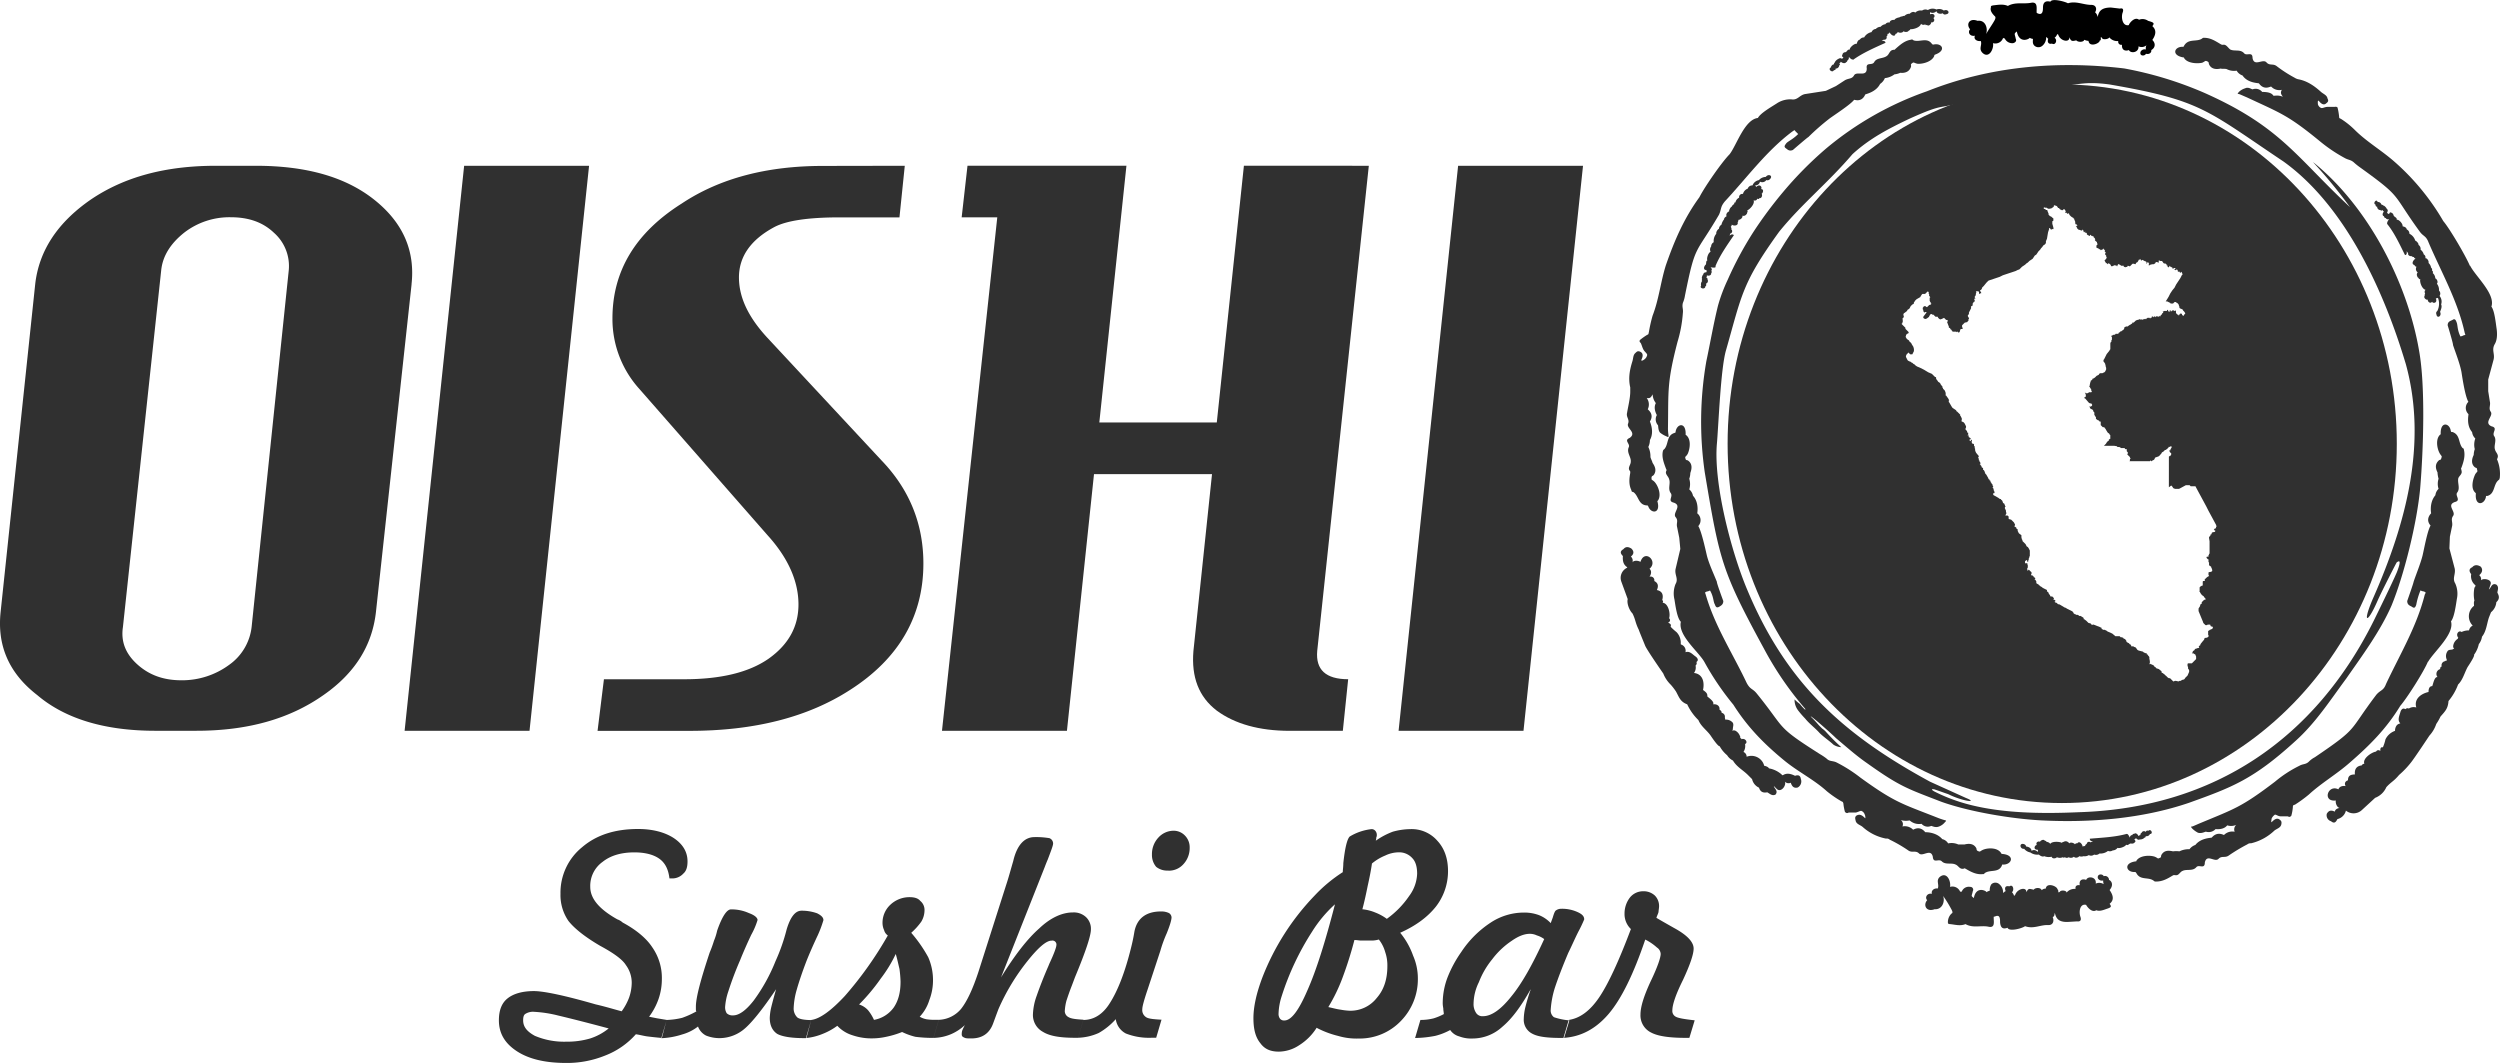 <svg id="Capa_1" data-name="Capa 1" xmlns="http://www.w3.org/2000/svg" viewBox="0 0 968.94 411.99"><defs><style>.cls-1,.cls-3{fill:#303030;}.cls-1,.cls-2{fill-rule:evenodd;}</style></defs><polygon class="cls-1" points="613.54 64.25 590.47 283.23 542.06 283.23 565.13 64.25 613.54 64.25"/><path class="cls-1" d="M646,458.27,626,646.35c-.62,7.21,3.29,10.92,12,10.92l-2.07,20H615.3c-11.74,0-21.21-2.67-28.22-7.82-7-5.36-9.89-13-9.06-23.08l7.21-68.6H539.49L529,677.25H480.57l21.43-199H488.2l2.26-20h61.6l-10.51,99.5h45.53l10.51-99.5Z" transform="translate(-115.48 -394.02)"/><path class="cls-1" d="M466.15,458.27l-2.06,20H440.81c-11.94,0-20.39,1.24-25.13,3.71-9.27,4.94-13.8,11.53-13.8,19.57,0,7.83,3.71,15.45,10.92,23.28l44.29,47.59c10.92,11.33,16.27,24.72,16.27,40,0,20.4-9.47,36.88-28.42,49-16.28,10.51-36.88,15.86-62.22,15.86H347.08l2.47-20h31.11q21.33,0,32.76-8c7.82-5.57,11.53-12.57,11.53-21,0-8.85-3.91-17.92-11.95-26.78l-49.64-56.65a40.39,40.39,0,0,1-10.51-27.4c0-18.33,8.86-33.17,26.78-44.5,14.83-9.88,33.17-14.62,54.8-14.62Z" transform="translate(-115.48 -394.02)"/><polygon class="cls-1" points="228.31 64.25 205.23 283.23 156.82 283.23 179.89 64.25 228.31 64.25"/><path class="cls-1" d="M275,504.21l-13.8,126.9c-1.45,13.18-8.24,23.9-20.4,32.34-13.18,9.27-29.46,13.8-49.24,13.8H175.68c-19.36,0-34.81-4.53-45.73-13.8C119,655,114.29,644.29,115.73,631.11l13.39-126.9c1.45-13,8.66-23.9,21.43-32.76,13-8.86,29-13.18,48.62-13.18h15.45c19.57,0,34.81,4.32,45.94,13.18s15.86,19.78,14.42,32.76Zm-47.59-5.57a17.2,17.2,0,0,0-5.77-14.42c-4.32-4.12-9.89-6-16.68-6a28.64,28.64,0,0,0-18.13,6c-5.15,4.12-8.24,8.86-8.86,14.42L163.12,637.08c-.83,5.56,1,10.3,5.56,14.42s10.09,6.18,17.1,6.18a30.75,30.75,0,0,0,18.54-6A20.86,20.86,0,0,0,213,637.05Z" transform="translate(-115.48 -394.02)"/><path class="cls-1" d="M351.41,792.62c-8.45-2.27-15-3.92-19.57-5a48.47,48.47,0,0,0-9.27-1.44,5.55,5.55,0,0,0-3.51.83c-.61.41-.82,1.23-.82,2.47,0,2.47,1.44,4.32,4.53,6a29,29,0,0,0,12.16,2.27,31.6,31.6,0,0,0,9.27-1.24,22.07,22.07,0,0,0,7.21-3.91Zm10.5,2.27A30.55,30.55,0,0,1,350,803.13,39.33,39.33,0,0,1,335,806c-8,0-14.42-1.44-19.16-4.53s-7-7-7-12c0-3.71,1-6.59,3.3-8.45s5.77-2.88,10.3-2.88c3.71,0,11.74,1.65,23.9,5.15,4.32,1,7.62,2.06,10.09,2.68a22.39,22.39,0,0,0,2.89-5.36,17.89,17.89,0,0,0,1-5.56,11.45,11.45,0,0,0-2.27-7q-1.86-3.09-9.89-7.41c-6-3.5-10.09-6.8-12.36-9.68a17.66,17.66,0,0,1-3.09-10.51,22.71,22.71,0,0,1,8.45-18.13c5.56-4.74,12.77-7,21.63-7,5.56,0,10.3,1.23,13.8,3.5,3.71,2.47,5.36,5.56,5.36,9.06,0,2.06-.42,3.71-1.65,4.74a5.75,5.75,0,0,1-4.53,1.85h-.83c-.41-3.5-1.65-6-3.91-7.62s-5.56-2.47-9.68-2.47q-7.73,0-12.36,3.71a11.43,11.43,0,0,0-4.74,9.68c0,4.53,3.5,8.65,10.5,12.57a6,6,0,0,1,2.06,1.23c5.36,2.89,9.27,6.18,11.54,9.69A20.69,20.69,0,0,1,372,773.46a23.49,23.49,0,0,1-1.24,7.62,25.58,25.58,0,0,1-3.71,7l3.09.61,3.71.62-1.85,7c-2.27-.21-4.12-.41-5.77-.62-1.44-.21-2.88-.62-4.33-.82Zm9.89,1.44,2.06-7a28.24,28.24,0,0,0,6-.82A34.08,34.08,0,0,0,385.4,786c-.21-.21-.21-.42-.21-.83v-1c0-3.5,1.86-10.5,5.36-21a45.37,45.37,0,0,0,1.65-4.53,22.56,22.56,0,0,0,1.23-3.92c1.86-5.35,3.71-8.24,5.36-8.24a16.4,16.4,0,0,1,7,1.45c2.27.82,3.3,1.85,3.3,2.67a28.82,28.82,0,0,1-2.47,5.77q-2.47,5.25-4.33,9.89a127.22,127.22,0,0,0-4.53,12,23.64,23.64,0,0,0-1.24,6,4.36,4.36,0,0,0,.62,2.47,3.25,3.25,0,0,0,2.47.83c2.27,0,4.95-1.86,8-5.77a68.35,68.35,0,0,0,8.44-15.24,73,73,0,0,0,4.33-12.36c1.44-4.74,3.3-7.21,5.77-7.21a18,18,0,0,1,6,1c1.65.82,2.47,1.64,2.47,2.67a44.24,44.24,0,0,1-2.26,6q-2.48,5.25-4.33,9.89c-1.65,4.32-2.88,8-3.71,10.91a29.35,29.35,0,0,0-1.23,7.21,4.77,4.77,0,0,0,1.44,3.71c.82.62,2.68,1,5.36,1l-2.06,7H427c-4.94,0-8.44-.62-10.3-1.65-1.85-1.24-2.88-3.3-2.88-6.18a21.13,21.13,0,0,1,.62-4.33c.41-1.65,1-3.91,1.85-6.8-5.15,7.63-9.27,12.78-12.15,15.25a14.94,14.94,0,0,1-9.48,3.71,13.94,13.94,0,0,1-5.56-1,6.47,6.47,0,0,1-3.09-3.5,17.61,17.61,0,0,1-6.18,3.09,29.84,29.84,0,0,1-8,1.44Zm76.64-13a7.92,7.92,0,0,1,3.5,2.26,16.41,16.41,0,0,1,2.27,3.71,12,12,0,0,0,7.62-4.74c1.85-2.67,2.68-6,2.68-10.09a45.5,45.5,0,0,0-.42-4.94c-.41-1.65-.82-3.71-1.44-5.77a52.33,52.33,0,0,1-5.77,9.47,75.44,75.44,0,0,1-8.44,10.1Zm-20.4,13,1.86-7q4.94-.62,13-9.27a142.12,142.12,0,0,0,16.68-23.48,3.52,3.52,0,0,1-1.44-2.06,6.68,6.68,0,0,1-.62-2.89,9.56,9.56,0,0,1,3.09-7,10.75,10.75,0,0,1,7.42-2.89c1.85,0,3.29.42,4.12,1.45a4.5,4.5,0,0,1,1.65,3.71,8.69,8.69,0,0,1-1.24,4.32,25.11,25.11,0,0,1-3.91,4.33,53.46,53.46,0,0,1,6.59,9.47,21.9,21.9,0,0,1,1.85,8.66,21.26,21.26,0,0,1-1.44,8,16.26,16.26,0,0,1-3.71,6.39,8.13,8.13,0,0,0,2.68,1,20.94,20.94,0,0,0,3.71.2h1l-2.06,7h-1.44a52,52,0,0,1-5.57-.41,26.18,26.18,0,0,1-5.15-1.86,35.17,35.17,0,0,1-6.18,1.86,25.37,25.37,0,0,1-5.35.61A22.71,22.71,0,0,1,446,795.3a13.43,13.43,0,0,1-6-3.71,24.59,24.59,0,0,1-5.56,3.09,22.79,22.79,0,0,1-6.39,1.65Zm61.39-5a18.64,18.64,0,0,1-5.35,3.51,18.25,18.25,0,0,1-6.8,1.44l2.06-7A11.81,11.81,0,0,0,488,785c2.27-2.89,4.53-7.63,6.8-14.63l10.71-33.58c.83-2.47,1.65-5.56,2.68-9.06,1.44-6.18,4.33-9.27,8.24-9.27a31,31,0,0,1,5.77.41,2.23,2.23,0,0,1,1.44,2.06c0,.82-.82,2.88-2.06,6.18-.62,1.44-1,2.47-1.24,3.09l-16.89,42.64q8-13,14.83-19c4.33-4.12,8.86-6.18,13-6.18a6.9,6.9,0,0,1,5.15,1.85,6.19,6.19,0,0,1,1.86,4.74q0,3.71-6.18,18.54l-1.24,3.3c-.82,2.06-1.44,3.91-2.06,5.77a19.33,19.33,0,0,0-.62,3.7,2.62,2.62,0,0,0,1.44,2.68c1,.62,2.89.83,5.77,1l-2.06,7h-1.23c-5.57,0-9.69-.62-12.36-2.27a7.4,7.4,0,0,1-3.92-7,23.29,23.29,0,0,1,1.44-7c1-2.88,2.48-6.8,4.54-11.53l.41-1c1.85-3.92,2.68-6.39,2.68-7a1.55,1.55,0,0,0-1.17-1.85,1.61,1.61,0,0,0-.69,0c-2.06,0-5.15,2.68-9.27,7.83a82.85,82.85,0,0,0-11.33,18.74c-.62,1.65-1.23,3.3-2.06,5.56-1.44,3.92-4.32,5.77-8.44,5.77-1.45,0-2.27,0-2.89-.41a1.13,1.13,0,0,1-.82-1.23,4.21,4.21,0,0,1,.2-1.45c.3-.7.63-1.39,1-2.06Zm43.88,5,2.06-7c4.12,0,7.63-2.26,10.3-6.59,2.89-4.53,5.77-11.54,8.24-21.63.42-1.65.83-3.5,1.24-6,1-5.15,4.53-7.83,10.3-7.83a6.74,6.74,0,0,1,3.09.62,2.09,2.09,0,0,1,1,1.64q0,1.55-1.85,6.18a49.8,49.8,0,0,0-2.48,6.8l-4.94,15-.21.62c-1.23,3.71-1.85,6-1.85,7a3.25,3.25,0,0,0,1.44,3.09c.83.62,2.89.83,6,1l-2.06,7h-1.86a24.55,24.55,0,0,1-9.89-1.65,7.36,7.36,0,0,1-3.91-5.56,26.15,26.15,0,0,1-6.59,5.35,21.08,21.08,0,0,1-8,1.86Zm35-64.9A6.89,6.89,0,0,1,563.6,730a7,7,0,0,1-1.65-4.74,9.34,9.34,0,0,1,2.47-6.59,8,8,0,0,1,5.77-2.68,6.08,6.08,0,0,1,4.53,1.86,6.48,6.48,0,0,1,1.85,4.74A9.17,9.17,0,0,1,574.1,729a7.49,7.49,0,0,1-5.77,2.47Zm75.2,15a17.57,17.57,0,0,1,4.94,1.24,19.52,19.52,0,0,1,4.53,2.47,35.23,35.23,0,0,0,8.66-8.86,15.32,15.32,0,0,0,3.09-8.65c0-2.68-.62-4.74-1.86-6a6.8,6.8,0,0,0-5.35-2.27,12.42,12.42,0,0,0-5.15,1.24,19.54,19.54,0,0,0-5.15,3.09c-.42,2.88-1,5.76-1.65,8.65-.62,3.09-1.24,6-2.06,9.06Zm-10.72-1.85A49.73,49.73,0,0,0,624,755.13a104.43,104.43,0,0,0-11.75,24.92,23.92,23.92,0,0,0-1.23,6.8,3,3,0,0,0,.62,2.06,2,2,0,0,0,1.64.62c2.68,0,5.57-3.92,8.86-11.54,3.5-7.83,7-19,10.71-33.37Zm-2.47,39.76c1.86.41,3.3.82,4.74,1a24.05,24.05,0,0,0,3.5.41,12.9,12.9,0,0,0,10.51-4.94c2.88-3.3,4.12-7.42,4.12-12.36a15.48,15.48,0,0,0-.82-5.36,13.86,13.86,0,0,0-2.48-4.94,10.81,10.81,0,0,1-2.47.41H643.1c-.83,0-1.65-.21-2.68-.21a148.77,148.77,0,0,1-4.54,14.42,66.62,66.62,0,0,1-5.56,11.54Zm-4.53,8a21.44,21.44,0,0,1-6.8,6.8,14.51,14.51,0,0,1-7.83,2.47c-3.29,0-5.56-1-7.21-3.29-1.85-2.27-2.67-5.36-2.67-9.69,0-4.53,1.23-9.88,3.5-15.86A95.57,95.57,0,0,1,625,741.12a57.49,57.49,0,0,1,10.91-9.07c0-.82.21-2.06.21-3.5.62-5.77,1.44-9.27,2.47-10.3a20.68,20.68,0,0,1,8.45-2.88,1.84,1.84,0,0,1,1.44.61,2.39,2.39,0,0,1,.62,1.65,2.14,2.14,0,0,1-.21,1,3.75,3.75,0,0,1-.2,1.24,28.93,28.93,0,0,1,6.59-3.5,26.07,26.07,0,0,1,6.8-1,13.16,13.16,0,0,1,10.5,4.53c2.68,2.88,4.12,6.8,4.12,11.74a22.39,22.39,0,0,1-4.73,13.8c-3.3,4.12-7.83,7.42-13.81,10.1a29.2,29.2,0,0,1,5,8.86,22.08,22.08,0,0,1,1.85,8.85,23.15,23.15,0,0,1-6.59,16.48,22.08,22.08,0,0,1-16.27,6.8,25.19,25.19,0,0,1-8-1,36.23,36.23,0,0,1-8.24-3.09ZM714,758a9.38,9.38,0,0,0-2.88-1.44,6.38,6.38,0,0,0-2.68-.62c-2.06,0-4.33.82-7,2.68a31.13,31.13,0,0,0-7.63,7.21,32.35,32.35,0,0,0-5.15,8.86,19.34,19.34,0,0,0-2.06,8.24,6.14,6.14,0,0,0,1,3.7,2.85,2.85,0,0,0,2.68,1.24c3.3,0,7-2.68,10.92-7.62,4.12-5,8.24-12.36,12.77-22.25Zm-5.35,19.57c-3.71,6.59-7.21,11.33-10.92,14.42a17.07,17.07,0,0,1-11.54,4.53,12.93,12.93,0,0,1-5.15-.82,6.15,6.15,0,0,1-3.5-2.47,24,24,0,0,1-5.77,2.26,42.91,42.91,0,0,1-7.83.83l2.06-7a20.28,20.28,0,0,0,5.15-.62,22.41,22.41,0,0,0,3.92-1.64c0-.62-.21-1.45-.21-2.27a10.23,10.23,0,0,1-.21-2.47,28.23,28.23,0,0,1,1.86-9.48,47,47,0,0,1,5.35-9.89,39.74,39.74,0,0,1,11.34-11.33,23.4,23.4,0,0,1,13-3.91,16,16,0,0,1,5.77,1,12.7,12.7,0,0,1,4.53,3.09l.83-2.27c.41-1.44.82-2.47,1.23-2.67a3.43,3.43,0,0,1,2.06-.62,14.41,14.41,0,0,1,6.18,1.23c1.86.83,2.68,1.65,2.68,2.89a51.43,51.43,0,0,1-2.26,4.74c-1.45,2.88-2.68,5.76-3.92,8.24-2.26,5.35-3.91,9.68-5.15,13.39a36,36,0,0,0-1.65,8.65,3.24,3.24,0,0,0,1.24,2.88,25.11,25.11,0,0,0,6,1.24l-2.06,6.8h-1c-5.35,0-9.06-.41-11.33-1.65a6,6,0,0,1-3.29-5.77,20.94,20.94,0,0,1,.62-4.53,70,70,0,0,1,2.06-6.8Zm12.77,18.75,2.06-7q6.48-.93,11.74-8.65t12.36-26.57a8,8,0,0,1-2.47-6,10.14,10.14,0,0,1,2.06-6.18,6.53,6.53,0,0,1,5.15-2.47,6.4,6.4,0,0,1,4.53,1.65,5.76,5.76,0,0,1,1.65,4.12c0,.82-.21,1.65-.21,2.26-.2.83-.61,1.45-.82,2.27,1.65,1,3.91,2.27,6.8,3.91,4.94,2.68,7.62,5.36,7.62,8,0,2.26-1.44,6.38-4.12,12.15-2.88,5.77-4.12,9.68-4.12,11.74a2.5,2.5,0,0,0,1.24,2.48c1,.61,3.5,1,7.41,1.44l-2.06,6.8H768.8c-6.18,0-10.71-.62-13.39-2.06a7.38,7.38,0,0,1-4.12-7c0-2.88,1.24-7,3.91-12.77,2.68-5.56,3.92-9.27,3.92-10.71a3.15,3.15,0,0,0-1.44-2.47,20.34,20.34,0,0,0-4.54-3.09c-4.53,13.39-9.27,23.07-14.21,28.84s-10.71,8.86-17.51,9.27Z" transform="translate(-115.48 -394.02)"/><path class="cls-1" d="M784,672.72a.59.59,0,0,0,.41.21,3.33,3.33,0,0,1,2.68,1.23c.41.83,0,1.45,0,2.48,0,.2-.21.41-.21.61a1.36,1.36,0,0,1,1.24,0,3.63,3.63,0,0,1,1.64,1.86c.21.2.21.62.21,1,.21,0,.41,0,.41.41,1.65-.62,2.68,1.44,1.44,1.85a4.25,4.25,0,0,1-.61,3.09,2,2,0,0,1,1.23,1.86,5.11,5.11,0,0,1,6.61,2.89,6.17,6.17,0,0,1,.19.61s1.44.21,1.85,1a10.11,10.11,0,0,1,4.54,2.06c.61.41.2.41.82.62,1.24-.83,2.68-.83,4.74.2,1.23-.41,2.06-.2,2.26,1.24a2.68,2.68,0,0,1-1.23,3.3c-1.65.41-2.27-.62-2.68-1.86a1.92,1.92,0,0,1-2.27-.41c.62,1.44-1.44,4.33-3.09,2.89L803,698.68c0,.82,1.85,1.85.62,3.3-1.24.61-2.06-.21-3.09-.83-.21-.2-2.48.83-3.3-1.85a4.76,4.76,0,0,1-2.68-3.3l-1.65-1.65c-1.85-1.85-4.32-3.09-5.76-5.56a5.5,5.5,0,0,1-2.27-2.06,11.9,11.9,0,0,1-2.89-3.5c-.61.2-3.09-3.5-3.5-4.12-1.44-2.06-3.71-3.5-4.74-6A20.69,20.69,0,0,1,769.4,667c-2.68-1-3.09-2.67-4.33-4.94a23.25,23.25,0,0,0-2.06-2.68,12.36,12.36,0,0,1-2.88-4.32s-6.18-8.86-7-10.72c-1-2.47-2.47-6-2.47-6.18-1.44-2.88-1.23-3.91-2.47-6.38-1.24-1.24-2.27-3.92-1.85-5.57l-2.48-6.79a4.31,4.31,0,0,1,2.27-5.36v-.21c-1.24-.82-1.85-2.06-1.65-4.32-1-1-1.23-1.86.21-2.68.82-1,1.85-1,3.09-.21,1.23,1.24.82,2.27-.21,3.09a2.19,2.19,0,0,1,.62,2.27c.41-.82,2.06-.82,3.09-.21,1.65-5.15,7-.2,3.5,2.68,1,.83.62,2.27,0,3.09a1.42,1.42,0,0,1,1.86,1.65c1.23.62,1.85,1.65,1,3.5,2.06.41,2.67,1.86,2.06,3.92.41.2.41.41.2,1,2.27.2,3.09,4.53,2.47,6a.91.91,0,0,1,.19,1.29.94.94,0,0,1-.6.36c.62.41,1.44.62,1,1.65a23.31,23.31,0,0,0,2.27,2.06,5.92,5.92,0,0,1,1.65,4.73c.2,0,.2.21.41.21a2.52,2.52,0,0,1,1.44,2.88h0c1.65-.61,2.68.83,3.91,1.65.83.62,1.24,1.45.42,2.06-.21.21.41.62-.42,1.45a3.57,3.57,0,0,1-.61,2.88c3.5.41,4.12,3.71,3.5,6.59.82.62,1.85,1.24,1.65,2.47.61.62,2.88,2.06,2.26,3.09,1.44-.2,2.68.62,2.47,2.06.62.42.83.62.83,1.24A1.51,1.51,0,0,1,784,672s0,.06,0,.09C784,672.31,784.2,672.52,784,672.72Z" transform="translate(-115.48 -394.02)"/><path class="cls-1" d="M1063.78,650.06v-.41a3.26,3.26,0,0,1,.21-3.09c.41-.83,1.24-.62,2.06-.83a.78.78,0,0,1,.62-.2,1.55,1.55,0,0,1-.41-1,3.8,3.8,0,0,1,1-2.27c.2-.2.61-.62.82-.62,0-.2,0-.41.21-.41-1.24-1.44.2-3.09,1.23-2.26a6.4,6.4,0,0,1,2.89-.62,2.62,2.62,0,0,1,1.44-1.86,5.12,5.12,0,0,1,0-7.23,5.34,5.34,0,0,1,.44-.39c.21,0-.21-1.23.21-2.06a12.83,12.83,0,0,1,0-4.94c.41-.83.41-.41.41-1a4.45,4.45,0,0,1-1.65-4.33c-.82-1-1-2.06.41-2.68.83-1,2.06-1,3.3-.2,1,1.23.41,2.47-.62,3.29a1.87,1.87,0,0,1,.68,2c.82-1,4.53-.41,3.71,1.65l-.62,1.86c.82-.42,1-2.68,2.88-1.86,1,.83.62,1.86.42,2.89-.21.41,1.64,2.06-.42,3.91a5.62,5.62,0,0,1-2.06,3.91l-.82,2.06c-.82,2.48-1,5.36-2.68,7.42a6.13,6.13,0,0,1-1.23,2.88,10.73,10.73,0,0,1-1.86,4.13c.41.41-2.06,4.12-2.47,4.73-1.24,2.27-1.86,5-3.71,6.8a21.64,21.64,0,0,1-3.71,6.39c-.2,2.88-1.23,3.91-3.09,6a20.14,20.14,0,0,1-1.65,2.89,12.61,12.61,0,0,1-2.67,4.53s-6,9.06-7.21,10.5a34.49,34.49,0,0,1-4.54,4.74c-2.06,2.48-3.09,2.68-4.94,4.74a7.69,7.69,0,0,1-4.33,4.12l-5.15,4.74a4.71,4.71,0,0,1-6.18.21h0a4.44,4.44,0,0,1-3.29,3.29c-.62,1.24-1.24,1.86-2.48.83a2.41,2.41,0,0,1-1.64-2.89c.82-1.44,1.85-1.44,3.09-.82.2-.83.82-1.24,1.85-1.44-1-.21-1.65-1.86-1.44-2.89-5.36.62-3.09-6.38,1-4.32.41-1.24,1.85-1.45,2.88-1.24-.2,0-1-1.65.83-2.27,0-1.44.61-2.26,2.68-2.26-.21-2.27.82-3.3,2.67-3.51a1,1,0,0,1,1-.61c-.82-2.06,2.89-4.54,4.54-4.74a1,1,0,0,1,1.64-.21c0-.82,0-1.65,1-1.44a16.88,16.88,0,0,0,1-3.09,6.52,6.52,0,0,1,3.71-3.3v-.41c.21-1.44.83-2.26,2.06-2.47h0c-1.23-1.24-.41-2.88,0-4.33.21-.82.83-1.85,1.86-1.23.2.2.41-.62,1.44-.21a3.49,3.49,0,0,1,2.88-.41c-1-3.3,1.86-5.36,4.74-6,0-1,.21-2.27,1.44-2.27.41-1,.83-3.71,2.06-3.5a1.91,1.91,0,0,1,.25-2.7,1.74,1.74,0,0,1,.75-.39c0-.62.21-1,.62-1a1.57,1.57,0,0,1,1-2,1.11,1.11,0,0,1,.26-.07.73.73,0,0,1,.61-.21Z" transform="translate(-115.48 -394.02)"/><path class="cls-1" d="M1002.39,709.8a.2.2,0,0,1-.19.21h0a1.55,1.55,0,0,1-1,.41.78.78,0,0,0,.62-.2c.2-.21.41-.21.61-.42Z" transform="translate(-115.48 -394.02)"/><path class="cls-1" d="M938.74,722.16h0a.2.2,0,0,1,.2-.2h0a.2.2,0,0,0-.2.2Z" transform="translate(-115.48 -394.02)"/><path class="cls-1" d="M939.77,717.22c.62,0,1,1.24,1.23,1.44a.93.93,0,0,1,.85-1H942c-.2-.2.42-.62.62-.41.41-.62,1.44,0,1.65.82a1.68,1.68,0,0,1,.82-.41.64.64,0,0,1,.4-.81h0a1,1,0,0,1,1.26-.64,1.14,1.14,0,0,1,.38.23c.21-.42.42-.62,1-.42,1-1,2.06,1.24.62,1.24a1.42,1.42,0,0,1-1.65.82.54.54,0,0,1-.45.62h-.16c0,.41-1.45.83-1.65.62-.41.41-1,0-1.24-.21-.2-.41-1,.21-.82.42.41.2.41.82.2.82a1.4,1.4,0,0,1-1.44.62c-.82-.21-1.23,1-2.06.41,0,.62-2.47,1.65-3.29,1.24a2.41,2.41,0,0,1-1.86,1,2,2,0,0,1-1.85.2,4.67,4.67,0,0,1-3.3,1,2,2,0,0,1-2.06.41,1.83,1.83,0,0,1-2.06.21,3,3,0,0,1-2.06.41,2.24,2.24,0,0,1-1.65,0c-.41.62-1.65.83-2.06.21a1.85,1.85,0,0,1-2.06.2,1.2,1.2,0,0,1-1.44,0c-.41.21-.62.21-.82,0a2.8,2.8,0,0,1-2.27,0c-.62.62-1.85.62-2.06-.2a4.74,4.74,0,0,1-2.88-.21c-.62.41-1.65-.2-2.06-.62a4.57,4.57,0,0,1-3.3-.82A4,4,0,0,1,900,723c-1.65.2-2.06-2.27-.21-1.86a1.31,1.31,0,0,1,1,1c.83,0,2.06.62,2.06,1.65,1-.62,1.65-.2,2.47.41v-.82c-2.06,0-1.23-1.85-.41-1.85-.62-1,.62-1.65,1.24-1.24,0-.41,1.44-1.24,1.85-.41.41,0,.62.2.62.41.21,0,1.24.21,1.44.82.83-1.23,4.12-.82,4.53-.41a1.11,1.11,0,0,1,.83-.41c.2-.21.41-.21.82-.21a1.75,1.75,0,0,1,1.24.83c.41-.62,1.85-.21,2.26.41-.2-.21.62-.62.83-.41.82-1.24,2.06.41,2.06,1.23a1.82,1.82,0,0,1,1-.2c0-.41.2-.62.62-.83a.87.87,0,0,1,.91-.82.86.86,0,0,1,.53.21c.41-.21.62-.21,1-.42-1,0-1.24-.41-1.24-1,4.74-.41,9.69-.61,14.22-1.85Z" transform="translate(-115.48 -394.02)"/><path class="cls-1" d="M1040.71,480.72c-.2-.62.62-1.65.83-1.85a1,1,0,0,1-1.38-.29.75.75,0,0,1-.07-.12c-.2.2-.61-.21-.61-.62-.83-.21-.62-1.24,0-1.86-.21,0-.42-.2-.62-.61a.46.46,0,0,1-.61.22.52.52,0,0,1-.22-.22c-.2.2-1.23-.21-1.23-1.24-.41,0-.62-.21-.62-.82-1.24-.42.41-2.48.82-1a1.38,1.38,0,0,1,1.45,1,1.53,1.53,0,0,1,.82.41c.41,0,1.24,1,1.24,1.23a.81.81,0,0,1,.3,1.11,1.13,1.13,0,0,1-.1.13c-.2.41.62,1,.83.62,0-.41.61-.62.61-.41a1.31,1.31,0,0,1,1,1c.21.82,1.45.82,1.24,1.85.62-.41,2.47,1.44,2.27,2.47.82.21,1.44.41,1.64,1.24a1.7,1.7,0,0,1,1,1.65,4.31,4.31,0,0,1,2.27,2.67c.62.21,1.44,1.24,1.24,1.65a1.82,1.82,0,0,1,.82,1.86,3.24,3.24,0,0,1,1.24,1.85,1.2,1.2,0,0,1,.61,1.44c.83,0,1.45,1.24,1.24,1.86a3.11,3.11,0,0,1,1,1.85c.41.21.41.82.41,1.24.41.2.41.41.21.82a2.83,2.83,0,0,1,1,2.06c.62.21,1.23,1.44.62,2.06a3.88,3.88,0,0,1,.82,2.68,1.59,1.59,0,0,1,.21,2.06,3.41,3.41,0,0,1,.61,3.3c.42.82,0,1.85-.41,2.88.83,1.65-1.23,2.88-1.44.82-.21-.41,0-.82.41-1.23a6.22,6.22,0,0,0,.21-5l-.83.21c.83,1.85-1.23,2.06-1.44,1.24-.62,1-1.85,0-1.65-.83-.41.41-1.85-.62-1.23-1.44,0-.41,0-.62.2-.82-.2-.21-.41-1.24.21-1.45-1.65-.41-2.47-3.5-2.06-4.12-.41,0-.62-.2-.82-.62-.21,0-.42-.41-.42-.61a1.24,1.24,0,0,1,.21-1.45,1.61,1.61,0,0,1-.44-2.22l0,0c-.21.2-.83-.41-.83-.62-1.44-.41-.41-2.06.42-2.47-.42-.21-.62-.41-.62-.62a1.6,1.6,0,0,1-1-.41c-.62.2-1.44-.41-1.24-1a2.78,2.78,0,0,0-.62-.83c.21.83,0,1.45-.61,1.45-2.06-4.12-4.12-8.66-7-12.16Z" transform="translate(-115.48 -394.02)"/><path class="cls-1" d="M833.67,417.07c-.61.2-1.44-.83-1.64-1a1.29,1.29,0,0,1-.62,1.44c.2,0-.21.62-.42.62-.41.61-1.44.41-2.06-.21,0,.21-.2.41-.61.62,0,0,.61.41,0,.82a1.35,1.35,0,0,1-1.45,1.24c.21.41-.2.62-.61.62-.62,1.23-2.48-.42-1.24-1,.21-.62.62-1.24,1.24-1.24a1,1,0,0,1,.41-.82c0-.42,1-1.24,1.23-1.24.42-.41,1.24-.41,1.24-.21.41.21,1-.41.62-.61-.41,0-.41-.62-.21-.83a1.11,1.11,0,0,1,1-1c.83,0,.83-1.23,1.86-1-.21-.62,1.65-2.47,2.68-2.26.2-.62.41-1.45,1.23-1.65a1.88,1.88,0,0,1,1.65-.83,4.24,4.24,0,0,1,2.88-2.06,1.94,1.94,0,0,1,1.65-1.23,2.58,2.58,0,0,1,1.86-.83,2.8,2.8,0,0,1,1.85-1,1.47,1.47,0,0,1,1.65-.62c0-.82,1.23-1.23,1.85-1,0-.41,1.24-1,1.86-1a2.18,2.18,0,0,1,1.23-.41c.21-.2.41-.2.83-.2a2.62,2.62,0,0,1,2.06-.83c.41-.62,1.64-1,2.06-.41a3,3,0,0,1,2.67-.82,2.23,2.23,0,0,1,2.27-.21,3.38,3.38,0,0,1,3.3-.21,3,3,0,0,1,2.88.42c1.65-.83,2.68,1.23.82,1.44a.93.93,0,0,1-1.23-.41c-.83.41-2.27.2-2.47-.83a1.94,1.94,0,0,1-2.48.41v.83c2.06-.62,2.06,1.23,1.24,1.44a.93.93,0,0,1-.82,1.65c.2.41-.83,1.85-1.65,1-.41.21-.41.21-.62-.21a1.29,1.29,0,0,1-1.65-.2c-.41,1.64-3.5,2.26-4.12,2.06,0,.2-.2.41-.62.61-.2.21-.41.42-.61.42a1.73,1.73,0,0,1-1.45-.21c-.2.62-1.64.83-2.26.21.2.2-.41.82-.83.82-.2,1.44-1.85.41-2.26-.62-.21.42-.41.62-.83.62,0,.41,0,.83-.41,1a.87.87,0,0,1-1,1.24c-.41.2-.62.2-.82.41.82,0,1.44.21,1.44.82-4.12,1.86-8.86,3.92-12.57,6.6Z" transform="translate(-115.48 -394.02)"/><path class="cls-1" d="M780.52,497.41c-.41.62-1.65.2-2.06.2.21.21.83.83.21,1.45.41,0,.2.82,0,.82.2.82-1,1.24-1.65.82a1.83,1.83,0,0,1-.21,1,.43.43,0,0,1,.46.39.45.45,0,0,1,0,.23,1.12,1.12,0,0,1-.38,1.54.88.88,0,0,1-.24.11c.2.41.2.83-.21,1,0,1.44-2.47.83-1.65-.2a2.12,2.12,0,0,1,.42-1.86c-.21-.2-.21-.41,0-.82-.42-.21.2-1.65.41-1.65,0-.62.82-1,1-.83.41,0,.41-1,0-1-.21.21-.62-.2-.62-.41-.21-.2,0-1,.41-1.44.62-.41,0-1.44.83-1.85-.42-.42.2-2.89,1.23-3.3a1.91,1.91,0,0,1,.21-2.06,1.85,1.85,0,0,1,1-1.65,4.32,4.32,0,0,1,1-3.29c-.21-.62.62-1.86,1-1.86a2.12,2.12,0,0,1,1-1.65,5,5,0,0,1,1-2.06c0-.61.62-1,1-1.23-.41-.62.21-1.65,1-1.86-.21-.2.41-1.64,1-1.85a1.7,1.7,0,0,1,1-1c-.21-.41,0-.62.41-.62a2.63,2.63,0,0,1,1.44-1.85,1.23,1.23,0,0,1,1-1.44,1.29,1.29,0,0,1,.48,0,3,3,0,0,1,1.85-2.06,1.81,1.81,0,0,1,1.85-1.24,3.26,3.26,0,0,1,2.48-2.06,3.66,3.66,0,0,1,2.67-1.24c1-1.44,3.09-.41,1.45,1a1.16,1.16,0,0,1-1.24.21,1.9,1.9,0,0,1-2.47.62,1.77,1.77,0,0,1-1.86,1.44l.42.62c1.44-1.44,2.47.2,1.85.82,1.24,0,.82,1.44.21,1.86.41.2.2,1.85-.83,1.64-.2.42-.41.42-.82.21a1,1,0,0,1-1.23.71l-.21-.09c.61,1.44-1.65,3.71-2.48,3.91a.63.63,0,0,1,0,.83,1.09,1.09,0,0,1-.41.82,1.26,1.26,0,0,1-1.44.41c.21.83-.82,1.65-1.65,1.65.21,0,0,.82-.2.82.41,1.45-1.45,1.65-2.27,1a1.11,1.11,0,0,1-.41.83c.2.41.41.62.2,1a.93.93,0,0,1,.16,1.31.91.91,0,0,1-.57.34c0,.2-.2.61-.2.82.61-.62,1.23-.62,1.64-.21-2.67,3.92-5.56,8-7.21,12.16Z" transform="translate(-115.48 -394.02)"/><path class="cls-2" d="M924.93,409.86a4.67,4.67,0,0,1-1.64-.42c-.21,1-2.48,1-3.09.21-1.65.41-2.06.41-2.68-1.24.2,2.27-3.5,1.65-4.33-1a.72.72,0,0,1-.41-.2,2.42,2.42,0,0,1-1,1.44c1.24.82.41,3.09-1,2.27-1.65.41-1.85-1-1.44-1.86-.41-.2-.41-.62-.83-.62a4.1,4.1,0,0,1-1.44,3.3,2.31,2.31,0,0,1-3.26-.18l0,0c-.62-.82-.42-1.44-.42-2.47a2.81,2.81,0,0,1-1.23-.41c-.41.62-4.12,2.27-5-2.47-1.23,1-.82.82-.41,2.88.41.83-.2,1.44-1,1.65a3.18,3.18,0,0,1-3.29-1.85.74.74,0,0,1-.62-.21,3.15,3.15,0,0,1-3.92,2.06c.42,2.06-1.44,6-3.91,3.91-1.85-1.64-.21-3.09-.82-4.73-1.65.2-2.89-.83-2.27-2.06-2.06.41-2.89-1.45-1.86-2.48-1.64-1.85-.41-4.53,2.89-3.29,2.88-.42,4.12,2.67,3.3,5.15,1-1.86,2.26-3.5,3.29-5.36.21-.41.62-1.24,0-1.65-.82-.82-1.85-2.06-1.44-3.29,0-.62,0-.62.82-.83,1.86-.2,3.92-.62,5.77.21,2.89-1.65,6-.62,9.07-1.24,2.47-.41,2.06,1.86,2.06,3.5,0,.42,0,.42.41.62,1.85.83,2.06-.82,2.06-2.26,0-2.27,1.23-2.68,2.88-2.27.62-1.44,5.77,0,6.8.62,3.09-1,6,.62,9.06.62,1.86,0,2.27,1.64,1.45,2.88a2.91,2.91,0,0,1,1,1.85c.41-1.85,1-3.7,5.15-3.7l3.5.41s1.85-.62,1,1.65c-.62,1.85,0,5.35,2.47,4.74-.2-.21,2.06-3.51,3.92-2.07a3.71,3.71,0,0,1,3.5.42c2.06.61,2.68.82,1.65,2.06,1.64,1.44,1.44,3.29,0,5.35,1.64,1.65.82,3.3-.42,3.92.21.62-.41,1.85-2.06,1.44-.41,1-2.67,1-2.06-.82a1.78,1.78,0,0,1,2.06-.83,2.36,2.36,0,0,1,.21-1.65,2.87,2.87,0,0,1-3.09.42c.21,2.47-3.09,2.88-3.71,1.44-1.65.62-2.88-.21-2.68-2.06a1.17,1.17,0,0,1-1.44-.81,1.12,1.12,0,0,1,0-.63,3.92,3.92,0,0,1-3.5-1.45c0,.62-2.47,1.24-2.88.21,0-.21-.21-.21-.42-.21,0,.62.21,1.24-.41,1.24.21,1-3.91,2.88-4.33.21Z" transform="translate(-115.48 -394.02)"/><path class="cls-1" d="M908.25,738.44a1.83,1.83,0,0,0-1.44.62c-.42-1.24-2.68-1-3.09-.21-1.86-.41-2.06-.62-2.89,1,.21-2.27-3.5-1.44-4.32,1l-.42.41a3.35,3.35,0,0,0-.82-1.44c1-.82.41-3.3-1-2.27-1.85-.41-1.85.83-1.44,1.86-.62.2-.62.62-1,.62a4.1,4.1,0,0,0-1.44-3.3,2.25,2.25,0,0,0-3.09,0,3.72,3.72,0,0,0-.62,2.47c-.41.21-.83.21-1.24.62-.2-.62-4.12-2.47-4.94,2.27-1.24-1-.83-.62-.41-2.68a1.1,1.1,0,0,0-.37-1.5,1.15,1.15,0,0,0-.63-.15,2.92,2.92,0,0,0-3.29,1.85h-.62a3.22,3.22,0,0,0-3.91-1.85c.41-2.27-1.24-6-3.92-3.91-1.65,1.44-.2,2.88-.82,4.53-1.65-.21-2.68,1-2.27,2.06-1.85-.41-2.88,1.44-1.85,2.47-1.65,1.85-.41,4.74,2.88,3.5,2.89.21,4.12-2.88,3.3-5.15a48.08,48.08,0,0,1,3.29,5.36c.21.41.62,1.24,0,1.44a4.57,4.57,0,0,0-1.44,3.5c0,.42.21.62.83.62,2.06.21,3.91.83,6,0,2.89,1.65,6,.41,8.86,1,2.68.62,2.06-1.85,2.06-3.5,0-.41,0-.41.41-.41,2.06-1,2.06.82,2.06,2.26.21,2.27,1.24,2.68,2.89,2.06.61,1.65,5.76.21,6.79-.61,3.3,1.23,6-.62,9.07-.42,1.85,0,2.26-1.64,1.65-3.09.82-.41.61-1,.82-1.64.41,1.64,1,3.7,5.15,3.5l3.5-.21s2.06.41,1.24-1.85c-.62-1.86-.21-5.15,2.26-4.54,0,.21,2.06,3.3,3.92,2.07,1,.41,2.06.2,3.71-.42,1.85-.61,2.47-.82,1.44-2.06,1.85-1.44,1.44-3.29,0-5.35,1.65-1.86.82-3.51-.21-3.92a1.55,1.55,0,0,0-1.57-1.53,2,2,0,0,0-.49.09c-.41-1-2.68-1-2.26.82a1.78,1.78,0,0,0,2.06.83,3.7,3.7,0,0,0,.2,1.44,3.26,3.26,0,0,0-3.09-.21c.41-2.67-3.09-3.09-3.71-1.44-1.64-.62-2.88.21-2.47,2.06-1.23-.2-1.85.41-1.65,1.44a4,4,0,0,0-3.5,1.45c.21-.83-2.26-1.24-2.68-.21-.2,0-.41,0-.41.21-.2-.62,0-1.24-.41-1.24,0-1.24-4.12-2.88-4.53-.41Z" transform="translate(-115.48 -394.02)"/><path class="cls-1" d="M900.63,744.62a.2.2,0,0,0,.2.2h0Z" transform="translate(-115.48 -394.02)"/><path class="cls-1" d="M776,650.47c-2.27-3.91-10.3-10.3-9.06-15.45-1.45-1.44-2.06-6-2.48-8.65a9.86,9.86,0,0,1,.42-6c1.23-2.06-.42-3.51,0-5.77l1.85-7.83-.41-4.33-.83-4.12c-.41-1.65.62-2.47-.61-3.91-1.24-1.65,2.67-4.33-.62-5.56-2.68-.62-.21-2.27-1.24-3.71-1.23-1.65,0-3.71-.62-5.36-.2-1-1.44-1.85-1.23-2.88.2-.83.41-.41,0-1.24-.83-2.26-1.65-4.32-1.24-6.59.21-.82.21-.62.62-1,1.65-1.85.82-5.15,3.71-6.18.62-.21.62-.21.62-.41.41-3.3,4.12-4.12,3.91,1,0,.2,0,0,.21.2,2.06,1.65,1.44,5.36.61,7.21-.82,1.45-1.23.83-.82,2.06.21.62.41.21,1,.62,1.65,1.24,1.44,3.09.82,4.74a7.34,7.34,0,0,1-.41,2.27,7.05,7.05,0,0,1,0,4.12,4.29,4.29,0,0,1,1.44,2.47c2.48,2.68,1.65,6.8,1.65,6.8a3.39,3.39,0,0,1,.56,4.76l-.15.18c1.24,2.06,2.68,8.65,3.3,11.33.82,3.3,2.68,7.21,3.91,10.3-.2.21,2.48,7.42,2.48,7.42,0,1.44-1,1.85-1.65,2.26-.83.42-1.24.21-1.65-1-.62-1-.41-2.88-1.85-5.35a3.19,3.19,0,0,1-1.24.41c-1,.41-.62.41-.41,1.24,3.5,12.15,10.51,22.86,15.86,34.19,1.44,2.68,2.27,2.06,3.92,4.12,11.53,14.22,7,12.36,24.51,23.49a24.12,24.12,0,0,1,2.47,1.65c1.24,1.23,2.06.82,3.71,1.44a56.36,56.36,0,0,1,9.48,6c13.39,9.69,16.07,10.1,29.66,15.45a30.17,30.17,0,0,0,2.89,1c.82.21.82.21.2.83a5.31,5.31,0,0,1-2.26,1.65c-1.45.61-2.68-.21-3.09-.21a3.15,3.15,0,0,1-3.71-.82,5.48,5.48,0,0,1-4.53-1.24c-.21-.21-1.24.41-3.51-.21a2,2,0,0,1,.62,2.48,4.52,4.52,0,0,1,4.12,1.23c0,.21,2.47-1.85,4.74,1,0,0,4.12-.2,6.59,2.68a3.56,3.56,0,0,1,2.27,1.65,6.26,6.26,0,0,1,3.91.41h2.47c1.65-.41,3.51-.41,4.54,1.44.2.62,0,.62.41,1,1.24.62.82.21,2.27-.41,2.06-.82,5.76-.82,7,1.44.21.21,0,.21.41.21,5,.41,3.71,4.12.41,4.12-.41,0-.41-.21-.61.41-1.24,2.88-4.54,1.44-6.6,2.88-.41.42-.2.42-1,.42-2.26.2-4.32-.83-6.38-2.06-.83-.42-.42,0-1.24,0-1.24,0-1.65-1.24-2.68-1.65-1.65-.83-3.91.2-5.35-1.24-1.24-1.23-3.3,1-3.51-1.85-.82-3.3-3.91.2-5.35-1.24-1.24-1.23-2.47-.2-3.92-1a53.24,53.24,0,0,0-7.41-4.32,1.72,1.72,0,0,0-1.44-.42,18.81,18.81,0,0,1-9.07-4.53c-1-.82-2.26-1-2.68-2.26-.2-1-.41-1.45.21-2.06,1.24-.83,2.27-.21,3.3.82.41.62.2-1,0-1.24a2.23,2.23,0,0,0-1.24-1.44c-.41-.2-1.24.41-2.27.62H832c-.62.21-.62.41-1.45-.21a19.47,19.47,0,0,1-.62-3.29c-.2-.83-.41-.62-1-1a42.13,42.13,0,0,1-5.35-3.71c-5-4.53-10.92-7.42-16.28-11.74-7.82-6.39-14.42-13-20-21.84A107.07,107.07,0,0,1,776,650.47Z" transform="translate(-115.48 -394.02)"/><path class="cls-1" d="M1072.85,497c2.06,4.12,9.89,10.92,8.24,15.86,1.24,1.65,1.65,6.18,2.06,8.86.21,1.85.21,4.12-.82,5.77-1.24,2.26.2,3.7-.42,6l-2.06,7.62v4.53l.62,3.92c.41,1.65-.62,2.68.41,4.12,1,1.65-2.88,4.12.21,5.56,2.68.62.21,2.27,1,3.71,1.24,1.65-.21,3.71.41,5.36.21,1,1.44,1.85,1,3.09-.2.82-.41.2,0,1.23a14.23,14.23,0,0,1,.83,6.59c-.21.83-.21.62-.62,1-1.86,1.65-1.24,5.15-4.12,6-.62,0-.62,0-.62.41-.62,3.09-4.33,3.71-3.91-1.24,0-.2,0-.2-.21-.41-1.86-1.65-1-5.15,0-7.21.82-1.23,1-.62.62-2.06,0-.41-.21-.2-.83-.62-1.44-1.23-1.23-3.09-.41-4.73a7.64,7.64,0,0,1,.41-2.27,7.06,7.06,0,0,1,.21-4.12,4,4,0,0,1-1.24-2.47c-2.47-2.89-1.23-7-1.44-7a3.29,3.29,0,0,1-.09-4.65l.09-.09c-1.24-2.06-2.27-8.85-2.68-11.53-.62-3.3-2.26-7.42-3.29-10.51.2-.2-2.06-7.62-2.06-7.62,0-1.44,1-1.65,1.85-2.06.82-.62,1.24-.21,1.65,1,.41,1,.2,2.88,1.44,5.36a3,3,0,0,0,1.24-.42c1-.2.61-.2.41-1-2.68-12.36-9.07-23.48-14-35-1-2.68-2.06-2.26-3.5-4.32-10.92-15-6.39-12.78-23.28-24.93a25.1,25.1,0,0,1-2.27-1.85c-1.23-1-2.06-.83-3.5-1.65a59.41,59.41,0,0,1-9.48-6.39c-12.56-10.3-15.24-10.92-28.42-17.1-1-.41-1.86-.82-2.89-1.23-.82-.21-.82,0-.2-.83a6,6,0,0,1,2.47-1.44c1.23-.62,2.47.41,2.88.41a3.26,3.26,0,0,1,3.71,1c2.27,0,3.71.41,4.33,1.44.41.21,1.44-.41,3.7.42-.82-1-1-1.65-.41-2.68a4.26,4.26,0,0,1-4.12-1.24c-.2-.2-2.68,1.65-4.74-1.23,0-.21-4.32,0-6.38-3.09a4.1,4.1,0,0,1-2.27-1.86,6.29,6.29,0,0,1-3.91-.62c-.83-.2-1.65,0-2.27-.2-1.85.41-3.71.2-4.53-1.65-.21-.62,0-.62-.41-1-1.24-.62-.83-.21-2.27.41-2.06.41-5.77.21-7-1.85,0-.21,0-.21-.21-.21-4.94-.82-3.5-4.32-.21-4.12.21,0,.21,0,.42-.41,1.64-2.88,4.73-1.44,6.79-2.68.62-.41.42-.41,1-.41,2.48,0,4.33,1.24,6.39,2.47.83.41.41.21,1.24.21,1,0,1.65,1.23,2.47,1.85,1.65.83,3.91-.2,5.36,1.44,1,1.24,3.29-.82,3.29,1.86.62,3.5,3.92.2,5.36,1.65,1.23,1.44,2.47.41,3.91,1.44a51,51,0,0,0,7,4.53,4.49,4.49,0,0,0,1.44.62c3.5.62,6.38,2.68,8.86,4.94,1,.83,2.26,1.24,2.47,2.47.41.83.41,1.24-.41,1.86-1,1-2.06.2-2.89-.83-.62-.61-.41,1-.41,1.24a2.16,2.16,0,0,0,1.24,1.44c.61.21,1.44-.41,2.47-.41H1020c.82,0,.82-.21,1.44.21a24.43,24.43,0,0,1,.62,3.5c0,.82.21.62.82,1a31.53,31.53,0,0,1,5.16,4.12c4.73,4.74,10.5,8,15.65,12.57a91.92,91.92,0,0,1,18.75,22.86c2.47,2.89,8.65,13.39,10.3,17.31Z" transform="translate(-115.48 -394.02)"/><path class="cls-1" d="M785.88,453.74c2.68-3.51,5.77-13.4,10.92-14,1-1.86,4.94-4.12,7.21-5.57a9.4,9.4,0,0,1,5.77-1.64c2.47.41,3.09-1.65,5.35-2.06l8-1.24,3.91-1.85,3.5-2.27c1.45-.82,2.68-.41,3.51-1.85,1-1.86,4.94.82,4.94-2.68-.41-2.68,2.06-1,2.88-2.47,1-1.86,3.51-1.24,5-2.48.82-.61,1-2.06,2.26-2.26.83-.21.42.2,1-.41,1.86-1.65,3.51-3.09,5.77-3.51.83-.2.62-.2,1.24.21,2.26.82,5.15-1.24,7,1.24.41.41.41.41.62.41,3.3-.83,5.36,2.26.62,3.91-.21.21-.21,0-.21.41-.82,2.27-4.53,3.3-6.59,3.09-1.65-.41-1.24-.82-2.27,0-.41.42,0,.62-.2,1.24-.62,1.85-2.27,2.47-4.12,2.27a7.21,7.21,0,0,1-2.27.61,7.37,7.37,0,0,1-3.71,1.45,5,5,0,0,1-1.85,2.26c-1.65,3.3-5.77,3.92-5.77,4.12-1.44,3.3-4.32,1.86-4.32,2.06-1.45,1.86-7.22,5.56-9.48,7.21a91,91,0,0,0-8.24,7.21c-.21,0-6,5-6,5-1.44.61-2.06-.21-2.67-.62-.83-.62-.62-1,.2-2.06.83-.83,2.47-1.44,4.53-3.5-.41-.42-.61-.62-1-1-.61-.83-.41-.42-1.23,0C800.09,452.5,792.47,463,784,472.07c-1.86,2.27-1.24,2.88-2.27,5.15-9.27,15.86-9.07,10.92-13.19,31.31a11.64,11.64,0,0,1-.82,2.89c-.41,1.65.21,2.26,0,3.91a50.68,50.68,0,0,1-2.06,11.13c-4.12,15.86-3.5,18.74-3.71,33.16a16,16,0,0,0,.21,3.09c0,.83,0,.83-.83.42a9.89,9.89,0,0,1-2.47-1.45c-.82-1-.62-2.67-.82-2.88a3.42,3.42,0,0,1-.41-3.91c-1-1.86-1-3.51-.42-4.54,0-.41-1-1-1.23-3.5-.62,1.24-1,1.65-2.27,1.44a4.16,4.16,0,0,1,.41,4.33c0,.21,2.68,1.85.83,4.74,0,.2,1.85,3.91,0,7.21a6.38,6.38,0,0,1-.62,2.68,8.27,8.27,0,0,1,.82,3.91c.21.82.62,1.44.83,2.27,1,1.44,1.65,3.09.41,4.73-.41.42-.62.21-.82.83,0,1.44,0,.62,1.23,1.85,1.44,1.65,2.68,5.15,1.24,7.21-.21.21-.21,0-.21.21,1.44,4.94-2.47,4.94-3.5,2.06-.21-.41-.21-.41-.62-.41-3.29-.21-3.09-3.71-5.15-5.15-.62-.21-.62,0-.82-.83-1-2.06-.83-4.32-.41-6.59,0-1,0-.41-.42-1.24-.41-1,.62-2.06.62-3.09.21-1.85-1.65-3.5-.82-5.56.82-1.44-2.06-2.68.41-3.71,2.88-2.06-1.44-3.7-.62-5.56.62-1.65-.82-2.47-.41-4.12.41-2.47,1.24-5.77,1.24-8.24v-1.65c-.83-3.5-.21-6.8.82-10.09.41-1.24.21-2.47,1.24-3.3.61-.62,1-.82,1.85-.41,1.24.62,1,1.85.41,3.09-.2.82,1,0,1.24-.21a2.82,2.82,0,0,0,1-1.64c0-.62-1-1.24-1.44-2.06s-.62-1.65-1-2.48c-.42-.61-.62-.41-.42-1.23a24.44,24.44,0,0,1,2.89-2.06c.62-.21.41-.41.62-1a57.87,57.87,0,0,1,1.44-6.39c2.47-6.38,3.09-13,5.15-19.57,3.29-9.48,7-18.13,13-26.37,1.85-3.71,8.65-13.59,11.74-16.68Z" transform="translate(-115.48 -394.02)"/><path class="cls-1" d="M1056.57,650.47c2.27-3.91,10.3-10.71,8.86-15.65,1.24-1.45,1.86-6,2.27-8.66a9.66,9.66,0,0,0-.62-6c-1.24-2.06.21-3.5-.21-5.77l-2.06-7.83L1065,602l.82-3.91c.42-1.65-.61-2.68.42-4.12,1.23-1.65-2.68-4.12.61-5.36,2.68-.62,0-2.47,1-3.71,1.24-1.65,0-3.71.42-5.56.41-1,1.64-1.65,1.23-2.88,0-.83-.41-.42,0-1.24.83-2.27,1.44-4.33,1-6.59-.2-.83,0-.62-.62-1-1.64-1.86-.82-5.15-3.91-6.18-.62,0-.41,0-.62-.41-.41-3.09-4.12-3.92-3.91,1.23,0,.21,0,0-.21.21-1.85,1.65-1.23,5.35-.2,7.21.82,1.44,1,.82.61,2.06-.2.62-.41.41-.82.62-1.65,1.44-1.44,3.09-.62,4.73a11,11,0,0,0,.41,2.48,6.37,6.37,0,0,0,0,3.91,4,4,0,0,0-1.23,2.47c-2.47,2.89-1.65,7-1.65,7-2.47,2.67-.21,4.74-.21,4.74-1.23,2-2.47,8.85-3.09,11.53-.82,3.3-2.47,7.21-3.5,10.3,0,.41-2.47,7.42-2.47,7.42,0,1.65,1.24,1.85,1.85,2.26.83.62,1.24.42,1.65-.82a28.21,28.21,0,0,1,1.65-5.56,2.89,2.89,0,0,0,1.24.41c1,.41.82.41.41,1.24-3.09,12.36-9.68,23.28-15,34.61-1,2.67-2.06,2.26-3.71,4.12-11.12,14.62-6.59,12.56-23.9,24.3a9.37,9.37,0,0,0-2.26,1.65c-1.24,1.24-2.27.83-3.71,1.65a47.09,47.09,0,0,0-9.48,6.18c-13,9.89-15.65,10.51-29,16.07-1,.41-1.86.82-2.89,1.24-.82.2-.82,0-.2.82a9.18,9.18,0,0,0,2.26,1.65c1.44.41,2.68-.41,3.09-.41a3.6,3.6,0,0,0,3.71-1c2.27.2,3.71-.42,4.53-1.45a4.89,4.89,0,0,0,3.51-.2,2.34,2.34,0,0,0-.62,2.68,4.52,4.52,0,0,0-4.12,1.23c0,.21-2.48-1.65-4.74,1,0,.21-4.12,0-6.39,2.89a4.63,4.63,0,0,0-2.26,1.64,8.32,8.32,0,0,0-3.92.83,9.29,9.29,0,0,0-2.47,0c-1.85-.41-3.5-.41-4.53,1.44-.21.62,0,.82-.41,1-1.24.62-.62.21-2.27-.41-2.06-.62-5.77-.41-7,1.65,0,.2,0,.2-.21.2-4.94.62-3.71,4.33-.41,4.12.41,0,.2,0,.62.41,1.44,2.89,4.53,1.45,6.59,2.89.62.41.41.41,1,.41,2.47,0,4.32-1,6.38-2.27.83-.41.42-.2,1.24-.2,1.24.2,1.65-1.24,2.68-1.65,1.65-.82,3.91.21,5.35-1.44,1-1.24,3.3,1,3.3-1.86.82-3.5,3.91.21,5.36-1.44,1.23-1.23,2.47-.2,3.91-1.23a67.46,67.46,0,0,1,7.21-4.33,2,2,0,0,1,1.44-.41,19.72,19.72,0,0,0,9-4.89c1-.82,2.26-1,2.68-2.26.2-.83.2-1.44-.42-1.86-1-1-2.06-.41-3.09.62-.61.83-.2-1-.2-1.23a3.84,3.84,0,0,1,1.23-1.45c.42-.2,1.24.62,2.27.62h2.68c.62.21.82.41,1.44-.2a17.45,17.45,0,0,0,.62-3.51c0-.61.2-.61.82-.82a51.36,51.36,0,0,0,5.36-3.91c4.94-4.54,10.71-7.83,15.86-12.37,7.62-6.59,14.22-13.18,19.57-22,2.68-3.09,9.07-13.18,10.71-17.1Z" transform="translate(-115.48 -394.02)"/><path class="cls-3" d="M1044.42,566c0,76.84-58.09,139.26-129.79,139.26-71.48,0-129.57-62.42-129.57-139.26s58.09-139.26,129.57-139.26C986.33,426.74,1044.42,489.16,1044.42,566Zm-70,31.52-1-1.86-1-1.85-1-1.85-.83-1.65-1-1.86-1-1.85-1-1.85-1-1.86-.2-.41h-1.86l-.2-.21-.21-.2h-1.44l-2.27,1.23-.41.21h-1.44l-.62-.21-.21-.2-.41-.62-.2-.21h-.21l-.82.62V571l.2-.2h.21v-.21h0l.2.21v-.21h0l.21-.2h0v-.21l.21-.21-.21-.2v-.21l-.41-.2v-.21l-.21-.21v-.41h.41v-.41h0l.21-.21h0v-.2h.21v-.41h0V567h-.42l-.2.21H956v.2l-.41.41-.21.21-.61.41h-.21l-.41.41-.21.21-.41.21-.21.2-.2.41-.21.21-.2.21h0l-.21.2v.21h-.21l-.2.2-.62.21-.62.21-.2.2v.21l-.21.2v.21l-.41.21-.41.2-.21.21h-.21v-.21h-.41v.21h-8l.2-.21v-.2h0V572l.21-.2v-.21h0l-.21-.2v-.21l-.2-.21-.62-.61-.21-.21.21-.41v-.41l-.41-.42h0v-.61h0v-.21h-.62l-.21-.41H937.5l-.2-.21-.42-.2h-.82V567l-1.24-.21h-3.91l.21-.2.61-.62.21-.41.21-.21v-.2h.2l.21-.21h.2v-.41l.42-.41h.2v-1.45h0l-.41-.41v-.2l-.41-.21-.21-.21-.62-1-.2-.41-.21-.2-.2-.21v-.21h-.62l-.21-.2-.2-.21-.42-.41v-1.24l-.2-.2h-.41v-.21l-.21-.2h-.21l-.62-.42-.2-.2v-.62l-.21-.21-.2-.41-.21-.2v-1l-.41-.42v-.2l-.21-.41-.41-.21-.41-.21-.21-.2h0l-.2-.62v-.21l.2.21h.21l.41-.21.21-.41-.21-.41-.21-.21h-.41l-.41-.2-.21-.21-1.23-1.44-.41-.21v-.2l.41-.21.2-.21v-.2h0v-.41l-.2-.62-.21-.21h.21l.41.21h.41l.41-.21.21-.2H926l.21-.21v-.21l-.21-.2V545l-.61-1-.21-.21.21-.21v-.2l.2-1,.21-.62h0v-.21l.41-.2.21-.21v-.2l.2-.21h.21l.62-.41.61-.62.83-.41.21-.41.41-.21h.82l.41-.21.42-.2.2-.21.21-.41.2-.41v-.62l-.2-.62v-.2l-.21-.83h0l-.41-.62-.21-.2v-.62l.21-.21.21-.41.61-1.23.21-.42,1-1.23.21-.41.2-.21v-2.27l.21-.61h.2v-.62l.21-.21h0v-1l-.21-.2v-.21h0l.2-.28h.41v-.2H935l.21-.21h.2v-.2h1l.21-.21h0V523h0l.41-.2.21-.21.2-.2h.41v-.21h.21V522h.21l.2-.2.21-.21h0l.2-.62v-.2h.42v-.21h.82l.21-.2.61-.42.42-.2.2-.21h.21l.2-.41v-.21h0l.21.21h.21v-.21h.2l.21-.2.41-.41.41-.21h0l.83-.21h.2v-.2h.21l.2.2h.42v-.2l.2.2H946V518h0l.2-.21.21-.2h0v.2l.41-.2H947l.2.2h0l.21-.2v-.21h.21l.2-.2h.83v.2H949v-.2h.41V517h0v-.21h.21l.2-.2.21.2.2.21.21-.21v-.2h.21l.2.2h0l.21.21v-.21l.2-.2h.21l.62.2.2-.2v-.21l.21.21.21.2v-.2l.2-.21v-.2l.41-.21v-.21l.21-.2v-.21h.21l.2-.2-.2-.21v-.21h.2l.41-.2h1v-.21l.21-.2h.21v.2h0v.21l.41.41.2-.21v-.41h.42v.41h.2l.41-.41H958l.21.21h.2l.21-.21h0l.21.21h0v.82l.2.21.41.41h.21l.21.21v.2l.2-.2.21-.42.2-.2h.5l.2.2V516h0l.21.21h0l.2.2h.21L962,516l.2-.21.21-.2v-.21l-.41-.62-.21-.2-.21-.21-.2-.41-1-.41-.21-.21v-.41l-.2-.41v-.21l-.21-.41-.41-.41-.41-.21-.21-.2h-.41l-.21.2-.41.41h-1v-.2l-1.24-.62h-.61l.41-.62L956,509l.62-1.24.82-1.24.83-1,.62-1.23.82-1.24.82-1.24.62-1.23.41-.41h-.2l-.21-.21v-.21l-.2-.41h0l-.21.21h0l-.21.2h-.2v-.2h0v-.21h-.62l-.21-.2v-.42l-.2-.2h-.41l-.21.2h-.21l-.2-.2h0v-.21h.2l.21-.2-.21-.21h-.41l-.2.21h-.42v-.21h0v-.21h-.2l-.21-.2h-.2l-.21-.21h-.21V497l-.2.2h0v.21h0l-.21.2h-.2l-.21-.2h0v-.21h0V497l-.41-.21h0v-.41H955l-.2-.21h-.42L954,496l-.41-.62-.21-.21h-.61l-.42-.2h-.2v.82h-.21l-.41-.21h-.41l-.21.21-.2.41h-.21l-.21.21h-.61l-.21.2-.21-.2-.61.41h-.42v-.21h0l.21-.2h0v-.21l-.21-.2-.2-.42h-.21v.21l-.2.21v.2h-.21v-.62l-.21-.2h0l-.61-.21-.21-.2h-.21l-.2-.21h-.21l-.2.21h-.21l-.21-.21v-.41h0l-.2.2-.62.21V495h0l-.41.61-.41.21-.21.21v.2h0l-.21.21-.61-.21H942l-.2.21-.21.2-.41.42-.21.2-.61-.2H940v.41h-.61l-.21.2-.21-.2h-.2l-.21-.21h0V497h-1l-.2-.21-.42-.21-.2-.2h-.21l-.2.2-.21.42v.2h-.21l-.2-.2v-.21h-.21V497h0l-.41-.21h0l-.41.21h-.21l-.2.2h-.62V497l-.21-.42-.2-.2h0l-.62-.41v.2l-.21.21h-.2v-.21h0l-.42-.2h-.2v-.42h-.21v-.2h0l-.2-.21h0v-.2h0l.2-.21.21-.21.2-.2.21-.62h0l-.21-.21v-.41l-.2-.2-.21-.21v-.41l.21-.21h0v-.2l-.21-.21-.2-.21.2-.41h-.2v-.2H931l-.21-.42h-.2v.42h0l-.41-.21v.21h-.21l-.21.2h0l-.2-.2-.21-.21h-.41v-.21h0L928,490v-.82l.21-.21.21-.2v-.21l-.21-.41h0v-.21h0v-.2H928l-.2-.21-.21-.21-.2-.2.2-.21h0l-.2-.2h0v-.42h0l-.21-.2h0v.2l-.21-.2h0v-.41h-.41v-.21h-.41l-.21-.21-.2-.2h-.21v.2l-.2.21h-.21v-.21h-.41v-.2h-.21l-.2-.21v-.41l-.21-.21h-.62l.21-.2v-.21h-.21V484h-.41v-.21l-.21-.62-.2-.2-.21.41h-.2l-.62-.21L921,483l-.21-.21-.2-.2-.21-.42V482l-.2-.21H920l.21-.2h.41v-.21h-.21V481H920l-.21-.41v-.42h0v-.2l-.41-1h0v-.21h-.2v-.2H919v-.21h-.21l-.61-.41-.21-.21-.41-.41-.21-.62h-.2l-.21.21h-.21v-.21h-.2v-.2h-.62v-.21l.21-.21-.21-.61-.21-.21-.2-.21h-.21l-.2.42h-.62l-.21-.21H914l-.42-.41v-.21h-.41l-.41-.62-.21-.2h-.2l-.41-.21h-.42V474h0l-.2.21-.21.21h-.2v.2h-.21l-.21.21h-.61l-.21.2-.41-.2-.62-.21v-.2h-.21l-.2.2-.21-.2h-.41V475h.62v.21l.2.21h.42l.2.2v.21l.41,1v.41l.42.41.2.21h.41v.2l.42.21h0v.21h.2l.21.2v.62h0v.21h0l-.21.2h-.2v.21h0v.41h0v.41l.41,1.44h0v.42h0l.2.2h-.61l-.42.21h-.2v-.21h0l-.21-.2-.2-.21h-.21v.41l-.41,1.24-.21,1.23-.2,1.24-.42,1v.62l-.2.41-.21.21-.62.41-.41.62-.41.41-.41.62-.62.61-.41.62-.41.62-.62.41-.41.62-.42.62-.61.41-.62.41-.62.62-.62.41-.41.41-.62.42-.62.41-.61.62-.42.41-.61.2-.83.42-1.23.41-1.24.41-1.24.41-1.23.41-1.24.62-1.23.41-1.24.42-1.24.41-.61.21-.21.2-.62.62-1,1.24-.41.41-.21.2-.2.62-.21.21-.2.2h-.21v.42h.21v.2l.2.21v.41h-.41l-.21.21h-.2v-.83h-.21v-.2h-.82l-.21.2h0l.21.21h0l-.21.62v.41l-.2.41-.21.21v.41l.21.2v.21h-.42V510l.21.61v.21l-.41.21h0v.2h-.21v.21l-.2.2v.83h-.21v.2h-.41v.83l-.21.41-.62,1.24v.61l-.2.21-.21.21v.41l.21.41h0l.2.21v.41l-.2.2v.62h-.21l-.21.41-1,.21-.41.41-.41.41-.21.21v.62l.21.41v.41h-.82v.21l-.21.41v.21l-.21.41-.41.2v-.2h-.2v-.21h-.21l-.21.21h0l-.2-.21H872.2v-.2l-.21-.21-.21-.21v-.2h-.2l-.21-.21v-.2h0l-.2-.21H871l-.21-.21v-.41l-.2-.41-.21-.62-.2-.41v-.21l.2-.41v-.2h0l-.2-.21h-.42l-.2-.21-.41-.41-.21-.2-.41.2-.41.21-.62.2-.41-.2-.21-.21-.21-.2-.2-.42h-.83l-.2-.2-.21-.21-.2-.2-.21-.21h-.41l-.21-.21h-.41l-.21.21h0l-.2.21v.2l-.21.21v.2l-.82.62-.41.21h-.42l-.41-.21-.2-.2v-.42l1.23-1.64v-.21h-.41l-.41.21-.21-.21-.2-.41h0v-.21h0v-.2l-.21-.21v-.62l.21-.2v-.21h.2l.21-.21h.41l.21.21.41.21h0l.2-.21.21-.21.21-.2.2-.21.62-.2.21-.21v-.21h-.21v-.2h0v-.21h0l-.21-.2-.2-.42v-.2h0v-.21h0v-.41h0v-.41h.2v-.21l-.2-.2h0v-.21h-.21v-.62h0v-.2H863v-.62h0v-.21h-.42l-.2-.2h0v.2l-.21.21v.2h-.2v.21h-.21l-.21.21h-1l-.2.2-.41.62-.21.41-1.44.83-.41.41-.21.2-.21.42-.2.2v.41l-.21.21-.41.21-.21.2-.41.41-.41.83-.21.2-.2.21H855l-.2.21-.21.41-.21.2-.82.62h-.21v.21l-.2.41h0l.2.62v.2l-.2.42h0l-.21.2h0l-.2.21.2.2V519h-.2v.41h-.21v.21h0l.21.2.2.21.21.21.82.82v.41l.21.21.41.41.21.21.41.41v.41l-.41.21-.42.2h0v.21l-.2.2v.21h0v.21h0l-.21.2h0l.21.21.2.41.21.21.21.2.61.41v.21l.83.82.2.42.62,1,.21.82v.82l-.41.83-.21.41h-.82l-.42-.41-.2-.21H855l-.2.41h-.21l-.21.42-.2.41v.41l.2.41.21.41.21.42.2.2.41.21.42.2h.2l.21.21.2.21h.21l.41.41.41.2.21.21.21.21h0l.61.41,1,.41,1.65.82,1.65,1,1.44.62.21.21,1,1h.2l.21.2v.21h0v.21l.21.41.2.2.41.62.62.41.21.21v.21l.62.82.2.21v.41l.21.2v.21l.41.41.21.21.2.41.21.62v.41h0v.21h0v.41h.2l1,1.44v.41l.21.21h-.21v.2h0v.21h0l.21.21.82,1.44.42.62,1.23.82.21.21.2.41H874l1,1,.21.21v.41l.2.2.41.83V557h-.2l.2.41h.21l.21.2h.2l.41.42.21.41.21.41.2.41v.41l-.2.42v.41l.61.62v.41l.21.2h.21v.83h-.21v.2h.41v.62l.21.21h.2l.21.2h0l.21.21-.21.21h0v.2h-.41v.21h.2v.2l.21.21h0l.21-.21v-.2h0l.2-.21.21.21h0V565h0v.21h-.21v.2h.21v.41h0l.41.21h.21l.2.21v.41h0v.2l.21.21.21.21-.21.2v.21l.21.2v.62l.2.62.21.41.82,1,.21.21v.2l-.21.21v.41l.21.21v.41h0v.21h.2v.2h0v.21l.21.2.21.42v.41h-.21v.2h.21v.21h0l.41.41v.21l.2.41h.21l.21.21v.61l.41.21v.21l.2.2v.21h0l.21.41h0v.21l.21.2.2.21.83,1.44v.21l.2.2h.21v.41h.2l.21.21v.41l.41.41v.21h0l.41.41v.41l.21.21v.21h0l-.21.2v.21H888v.2h.21l-.21.21.21.21v.41l.2.2v.21l.21.41h-.21v.21H888v.62l.21.2.41.21,1.44.82.21.21.41.2h.2l.21.21v.21h.21l.2.2v.21l.21.2h0v.21h0l.2.41h.21l.21.21v.2l.2.21v.21l.21.41v.2h-.21v.62l.21.21v.41h.2v.62l.21.62-.21.2v.21l-.2.2v.21h.82l.41.41v.41h0v.42h0l.21.2h.21l.61.21.62.62.41.41.21.41.21.41v.21l-.21.41v.21h.21l.2.2h.21l.2.62.42.21h0v.61l.41.83.2.21.83.61v.21h0v.62l.2.82.21.21v.41l.21.21,1,1,.41.82.2.21h.21l.41.61.41.83v2.06l-.2.41v.21l-.21.41v.41l-.2.41v.41h-.42v-.2h0v-.21h0v-.2h-.41v.2h-.2l-.21.21v.82H901l.2-.2h0v.2h0v.21h0l.21.62h0v.41h0v.2h0V614h0l-.21.21h0V615l.21.21.21-.21-.21-.21.62.21h0l.2.21h0v.2h.21l.21.21.2.2v.62h0l-.2.21.2.41h.41l.21.21.21.2v.21l.41.2.2.21v.21l-.2.2h0v.21h.2l.21.2v.21l.21.21V620l.2.21.41.21h.21v.2h0l.21.21h.2v.2h.21v.21h.2l.62.41.21.21h0l.41.2.82.42.42.2v.62h.2l.21.21.2.2v.21l.42.62.2.2V625l.21.2h.62l.61.62h0V626h0v.2h-.41l.41.21.42.21.2.2V627l-.2.2h-.21l.21.21h.2v.21h.41l.21.2h0l.41.41h.41l.42.21,1.64,1,.62.21.21.2.41.21,1.65.82h.2v.21l.21.2h0l.21.21v.21h0l.61.41H920l.21.2h.61l.21.21h.21v.21h.61l1,.61h0l.21.21h0V634h.21l.82.62.62.62.2.2.83.21.2.21h0l.21.2h0v.21l.62-.21.62.21,1,.41.62.21.41.2.41.21H930v.41l.2.21h.21l.2.2h.62l.41.21.42.2.2.21,1.86.82,1,.83.2.2H937l.41.42H938l.21.2h.2v.21h.21v.2h.41l.62.83v.41h.2l.21.21.41.2h.21v.21l.2.2.42.21h0l.2.21-.2.2h.2v.21h.83l.2.2.62.21.21.21.41.61.2.21.42.21,1.64.41h0l.21.2.21.21h.2l.41.21h.42v.41h.2l.21.21.2.41h.21v.2l.21.21v.62l.2,1v.82l-.2.21h0v.2h0l.41-.2.2.2h.21l.41.21.41.21.21.2.21.41h.2l.21.21.41.41h.21l.61.21.21.2.41.21V654h.21l.2.2v.41l.21.21h.21l.2.21.62.41v.2h.21v.21h.2l.62.62.21.2.41.21h.41l.62.62.62.62h.2l.41-.21h.42l1,.21.41-.21h.41l.62-.41h.41l.21-.21h.2l.41-.62.42-.41.2-.2.21-.21.62-1.44v-.62l-.21-.41-.21-.21v-.62l-.2-.41v-.82l.2-.21H965l.41-.41,1.23-1.24h0v-1l-.2-.41v-.2l-.21-.21-.41-.21-.21-.2H965l.2-.21.21-.62.2-.2h.21l.41-.62.41-.21H967l.21-.2h.41l.2-.21v-.21h0l-.2-.2h0l.2-.21.42-.2v-.21l.2-.41,1-1.24.21-.2.2-.42v-.2l.21-.21h.41l.62-.2.21-.21.2-.21v-.2l-.2-.41v-1.45l.41-.2.2-.21,1-.41.21-.41v-.41h-.21l-.61-.21-.21-.62h-1l-.21.21h-.61l-.21-.21-.21-.2-.41-.42-.2-.61-.42-1-.41-1-.41-1-.41-1v-1l.62-1v-.42l.2-.2h0l.21-.21h.2v-.62l.21-.2.21-.21.2-.2.21-.21.2-.21.21.21.21-.21V626l-.21-.21-.41-.41v-.21l-.62-.41-.21-.2-.61-.83v-.2l-.21-.21h-.21l.21-.21v-1.44h0l.21-.2.2-.21.41-.21H969l.21-.2v-1.44l.2-.21H970v-.82h.21l.41-.42.2-.2.62-.41h.21v-.21l-.21-.21v-1l.21-.2h.41l.62-.21.2-.2v-.42l-.2-.61-.21-.42h0v-.2l-.62-.41-.2-.21v-1l-.21-.21v-.61h0v-.42h-.2l-.42-.41-.2-.41.2-.21h.62v-.41h0v-.2l.21-.21v-.21l.2-.2v-4.74l-.2-1.24v-.41l.2-.2.21-.21.21-.41V601l.2.21.21-.41v-.21l.2-.21.83-.2h.2l.21-.42-.21-.2h-.2l-.21-.21h0l.21-.2V599l.41-.21h.21v-.41l.2-.2h0Z" transform="translate(-115.48 -394.02)"/><path class="cls-3" d="M1012.08,457a193,193,0,0,1,14.21,17.31c-20.81-19.37-26.78-31.11-56.45-44.3a142.15,142.15,0,0,0-31.1-9.47c-26-3.09-52.12-.83-76.43,8.86a125.16,125.16,0,0,0-39.14,22.24,143.23,143.23,0,0,0-16.69,16.9,162.15,162.15,0,0,0-11.33,15.24,136.43,136.43,0,0,0-10.09,18.75,63.66,63.66,0,0,0-3.71,9.89c-1.65,6.59-3.09,14.83-4.54,21.63a137.22,137.22,0,0,0-.61,43c5.76,34.41,6.59,38.32,23.07,68.6a125.72,125.72,0,0,0,15.86,23.08s.21.62-.2.2a17.3,17.3,0,0,1-1.86-2.06A18.41,18.41,0,0,1,811,665.1a6.85,6.85,0,0,0,1.44,4.33,37.55,37.55,0,0,0,2.68,3.09c1.65,2.06,3.92,3.7,5.56,5.56,1.65,1.65,4.12,3.29,5.36,4.53a6,6,0,0,0,3.09,1,77.2,77.2,0,0,1-6-6,9,9,0,0,0-1.45-1.24l-1.23-1.24a41.75,41.75,0,0,0-3.09-3.29c-.83-1.24,7.62,6.18,9.68,8.24,3.91,3.29,7.83,6.8,12,9.68,13,9.27,15.66,9.89,28.84,15,10.92,3.91,27.19,6.59,38.52,7.21,19.16,1,39.35-.62,57.48-6.8,16.69-6,24.93-9.06,41.2-23.9,7.83-7,13.39-15.65,19.78-24.3,6.18-8.86,13.18-18.34,17.51-28.23,4.94-12,9.89-32.14,11.12-45.53,1.24-14.83,2.06-39.34-.41-53.15-4.53-26.57-19.77-56-41-73.13ZM863.54,697c-33.37-18.13-55.62-37.9-70.86-74.37-6.18-14.62-13.19-41.41-11.75-56.86.62-7.21,1.45-29,3.51-36,6.18-21.63,6.18-25.95,20.6-45.94,8.86-10.92,18.74-18.74,28.43-30.07,6.8-6.19,14-9.89,22.25-13.81,13.8-6.18,10.09-3.29,22.45-6.8a151.55,151.55,0,0,1,33.37-5.56c9.27-.41,11.13-2.26,21.64-.82,35.63,6.18,37.49,9.89,67.36,29.87,24.31,17.51,39.14,50.88,47.38,78.49,8.45,30.69,0,61.8-12.36,90-4.74,10.72-2.68,11.13,1.44,1.65,1.65-3.71,7.42-15,7.42-14.83.41-.21,2.27-1.85,0,3.91-1.85,4.33-7.62,16.07-9.06,19-22.46,44.91-61.19,72.31-114.13,73.95-14.22.62-31.93.62-46.56-4.12a64.74,64.74,0,0,1-9.48-3.91c-1.44-.82-1-1,0-.82,1.86.61,3.5,1.23,5.36,1.85,5.77,2.88,12,3.5,6.8,1.44" transform="translate(-115.48 -394.02)"/></svg>